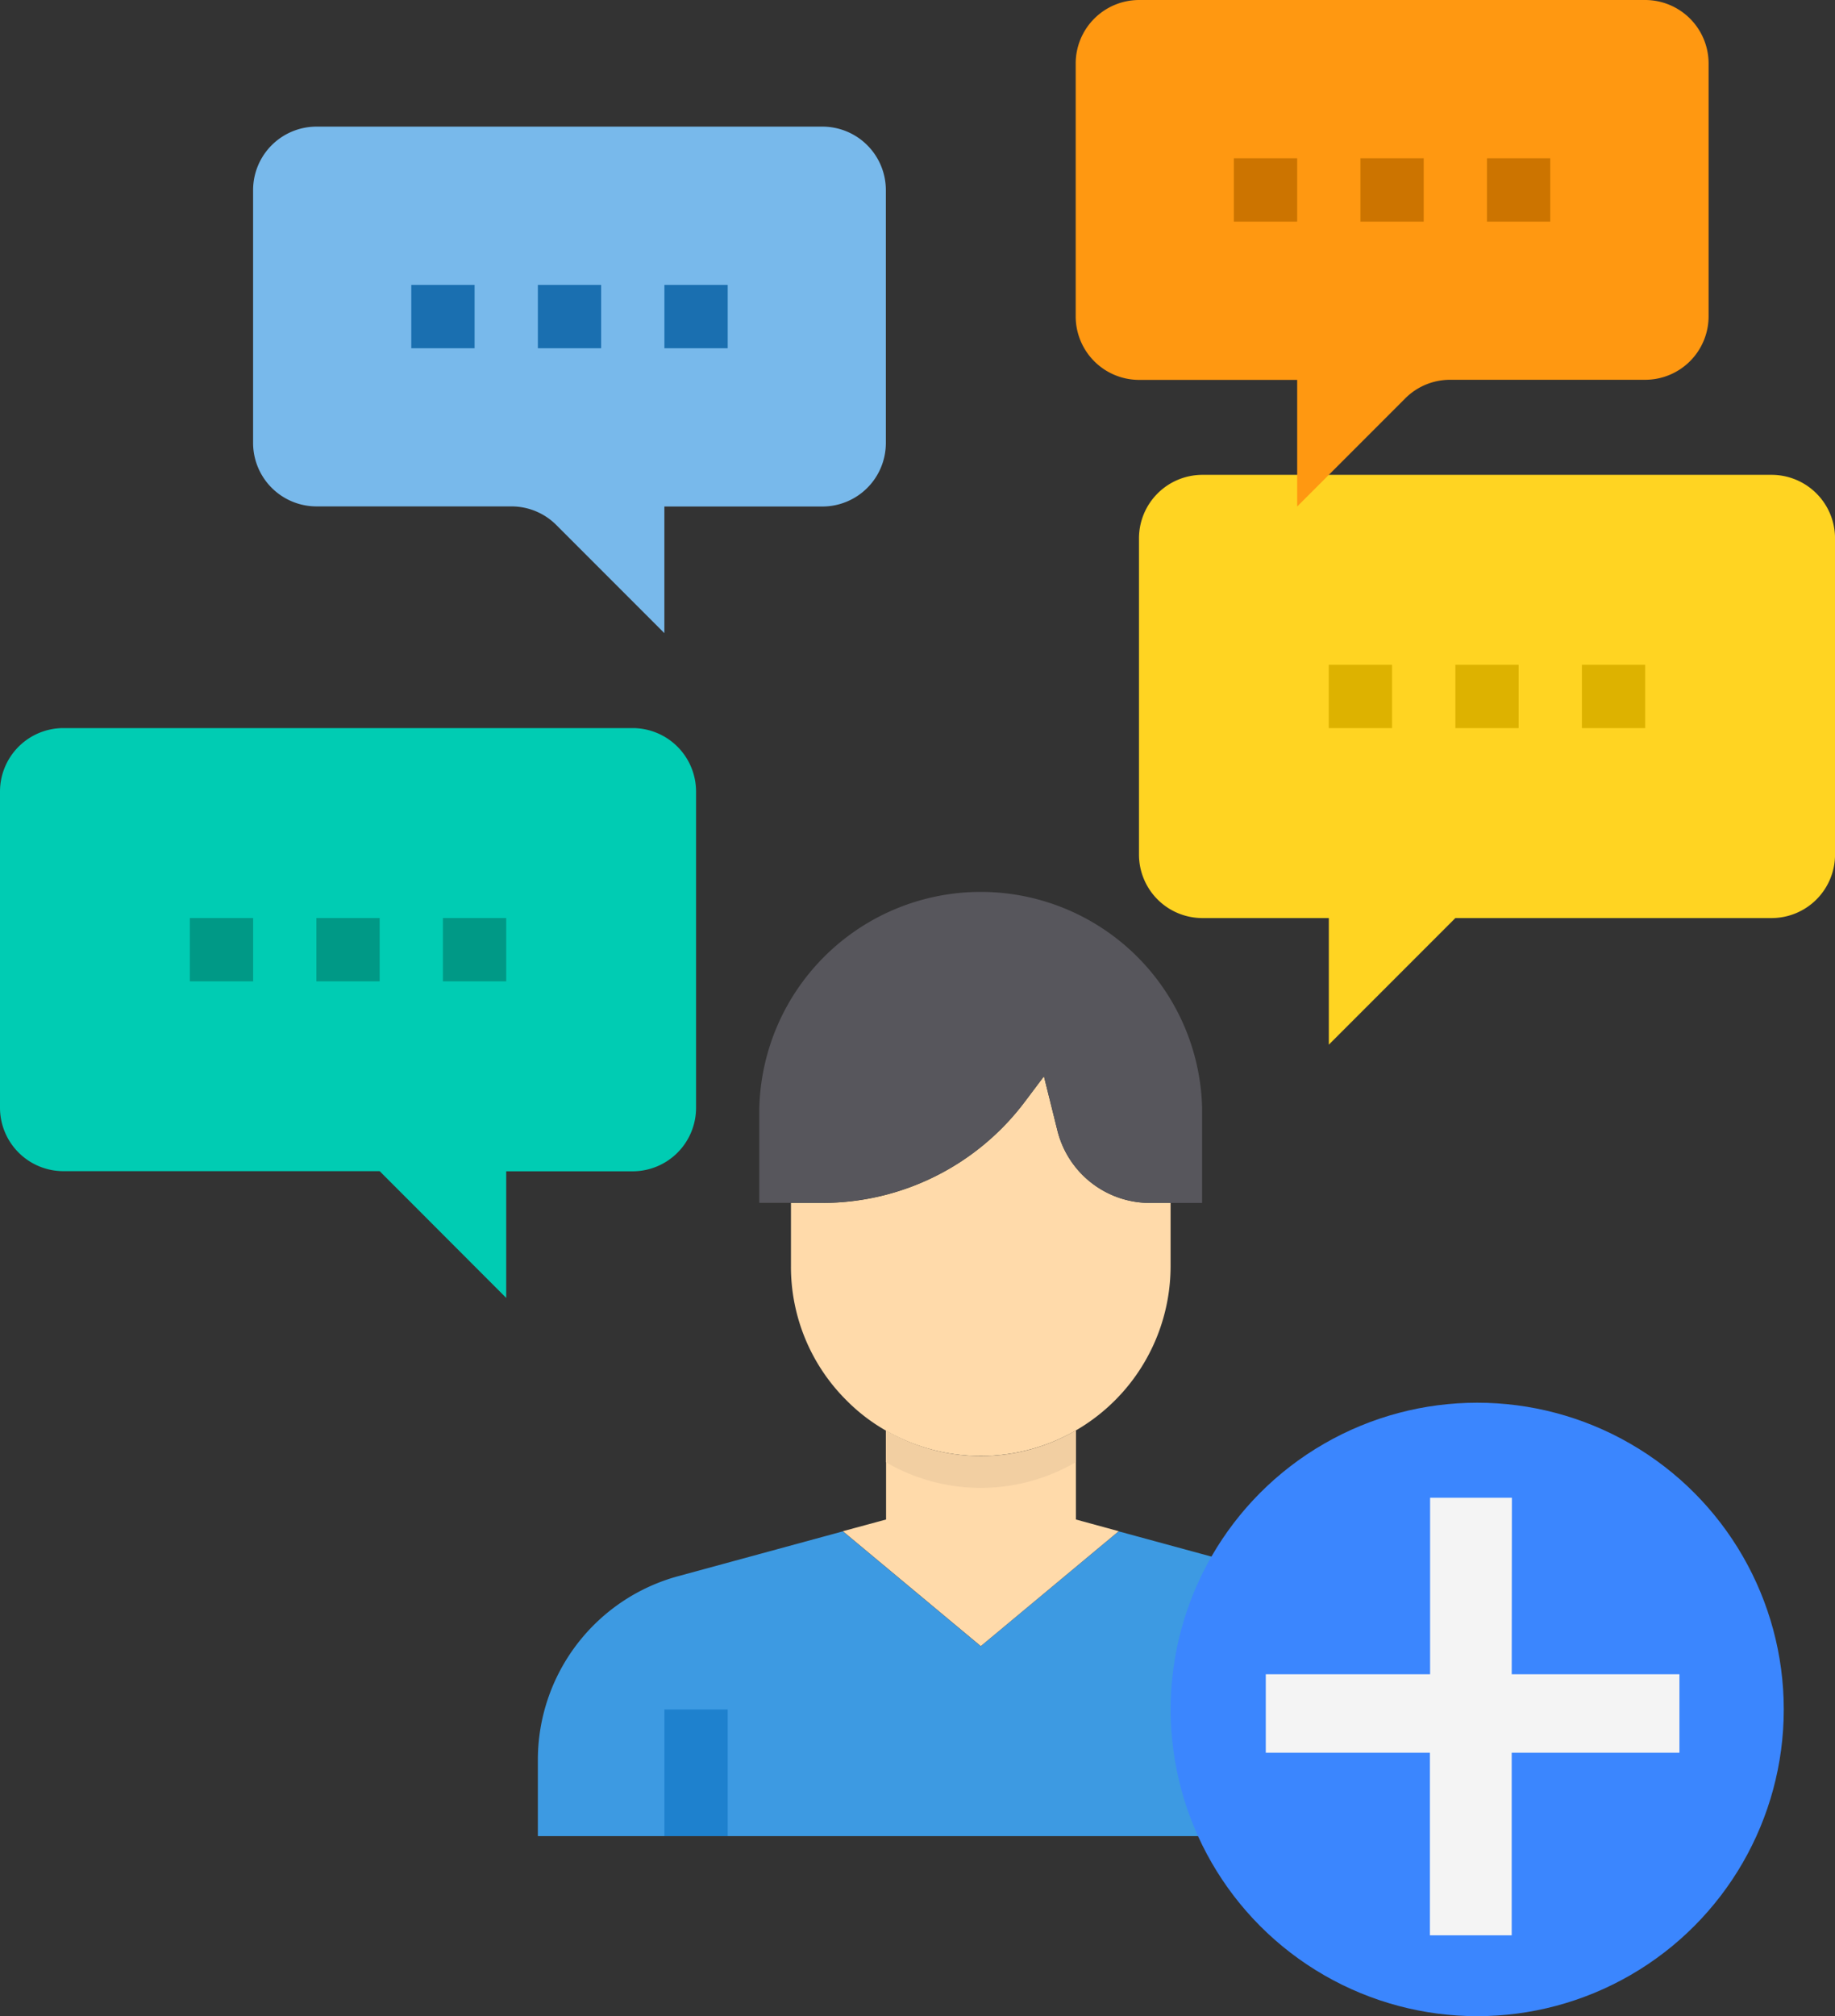 <svg id="Add_Requests" data-name="Add Requests" xmlns="http://www.w3.org/2000/svg" width="50.97" height="55.971" viewBox="0 0 50.97 55.971">
  <rect x="0" y="0" width="50.97" height="55.971" fill="#333333" stroke="none"/>
  <path id="Path_263895" data-name="Path 263895" d="M305.576,120H289.758A1.763,1.763,0,0,0,288,121.758v8.788a1.763,1.763,0,0,0,1.758,1.758h3.515v3.515l3.515-3.515h8.788a1.763,1.763,0,0,0,1.758-1.758v-8.788A1.763,1.763,0,0,0,305.576,120Zm0,0" transform="translate(-256.363 -106.818)" fill="#ffd422"/>
  <path id="Path_263896" data-name="Path 263896" d="M81.576,33.758v7.03a1.763,1.763,0,0,1-1.758,1.758H75.424v3.515l-3-3a1.761,1.761,0,0,0-1.248-.518H65.757A1.763,1.763,0,0,1,64,40.788v-7.03A1.763,1.763,0,0,1,65.757,32H79.818a1.763,1.763,0,0,1,1.758,1.758Zm0,0" transform="translate(-56.97 -28.485)" fill="#78b9eb"/>
  <path id="Path_263897" data-name="Path 263897" d="M287.818,0H273.758A1.763,1.763,0,0,0,272,1.758v7.03a1.763,1.763,0,0,0,1.758,1.758h4.394v3.515l3-3a1.761,1.761,0,0,1,1.248-.518h5.422a1.763,1.763,0,0,0,1.758-1.758V1.758A1.763,1.763,0,0,0,287.818,0Zm0,0" transform="translate(-242.121 0)" fill="#ff9811"/>
  <path id="Path_263898" data-name="Path 263898" d="M19.334,185.758v8.788a1.763,1.763,0,0,1-1.758,1.758H14.061v3.515L10.546,196.3H1.758A1.763,1.763,0,0,1,0,194.546v-8.788A1.763,1.763,0,0,1,1.758,184H17.576A1.763,1.763,0,0,1,19.334,185.758Zm0,0" transform="translate(0 -163.788)" fill="#00ccb3"/>
  <path id="Path_263899" data-name="Path 263899" d="M156.212,395.424H136V393.3a5.284,5.284,0,0,1,3.884-5.088l4.587-1.248,3.831,3.19,3.831-3.19,4.588,1.248a5.284,5.284,0,0,1,3.884,5.088v2.127Zm0,0" transform="translate(-121.06 -344.453)" fill="#3d9ae2"/>
  <path id="Path_263900" data-name="Path 263900" d="M210.545,275.515v1.758a5.273,5.273,0,0,1-7.909,4.561,5.066,5.066,0,0,1-1.09-.835A5.226,5.226,0,0,1,200,277.273v-1.758h.879A7.038,7.038,0,0,0,206.5,272.7l.527-.7.378,1.52a2.648,2.648,0,0,0,2.557,1.995Zm0,0" transform="translate(-178.03 -242.121)" fill="#ffdaaa"/>
  <path id="Path_263901" data-name="Path 263901" d="M220.784,364.314l-3.831,3.19-3.831-3.19,1.2-.325V361.52a5.238,5.238,0,0,0,5.273,0v2.469Zm0,0" transform="translate(-189.71 -321.807)" fill="#ffdaaa"/>
  <path id="Path_263902" data-name="Path 263902" d="M204.3,230.152v2.636h-1.459a2.648,2.648,0,0,1-2.557-1.995l-.378-1.52-.527.7a7.038,7.038,0,0,1-5.624,2.812H192v-2.636a6.152,6.152,0,0,1,12.3,0Zm0,0" transform="translate(-170.909 -199.394)" fill="#57565c"/>
  <path id="Path_263903" data-name="Path 263903" d="M229.273,361.52v.879a5.237,5.237,0,0,1-5.273,0v-.879A5.238,5.238,0,0,0,229.273,361.52Zm0,0" transform="translate(-199.394 -321.807)" fill="#f2cfa2"/>
  <path id="Path_263904" data-name="Path 263904" d="M168,432h1.758v3.515H168Zm0,0" transform="translate(-149.545 -384.545)" fill="#1e81ce"/>
  <path id="Path_263905" data-name="Path 263905" d="M312,432h1.758v3.515H312Zm0,0" transform="translate(-277.727 -384.545)" fill="#1e81ce"/>
  <g id="Group_58537" data-name="Group 58537" transform="translate(5.273 25.485)">
    <path id="Path_263906" data-name="Path 263906" d="M80,232h1.758v1.758H80Zm0,0" transform="translate(-76.485 -232)" fill="#009986"/>
    <path id="Path_263907" data-name="Path 263907" d="M112,232h1.758v1.758H112Zm0,0" transform="translate(-104.97 -232)" fill="#009986"/>
    <path id="Path_263908" data-name="Path 263908" d="M48,232h1.758v1.758H48Zm0,0" transform="translate(-48 -232)" fill="#009986"/>
  </g>
  <path id="Path_263909" data-name="Path 263909" d="M136,72h1.758v1.758H136Zm0,0" transform="translate(-121.06 -64.091)" fill="#1a6fb0"/>
  <path id="Path_263910" data-name="Path 263910" d="M168,72h1.758v1.758H168Zm0,0" transform="translate(-149.545 -64.091)" fill="#1a6fb0"/>
  <path id="Path_263911" data-name="Path 263911" d="M104,72h1.758v1.758H104Zm0,0" transform="translate(-92.576 -64.091)" fill="#1a6fb0"/>
  <path id="Path_263912" data-name="Path 263912" d="M344,40h1.758v1.758H344Zm0,0" transform="translate(-306.212 -35.606)" fill="#cc7400"/>
  <path id="Path_263913" data-name="Path 263913" d="M376,40h1.758v1.758H376Zm0,0" transform="translate(-334.697 -35.606)" fill="#cc7400"/>
  <path id="Path_263914" data-name="Path 263914" d="M312,40h1.758v1.758H312Zm0,0" transform="translate(-277.727 -35.606)" fill="#cc7400"/>
  <path id="Path_263915" data-name="Path 263915" d="M368,168h1.758v1.758H368Zm0,0" transform="translate(-327.575 -149.545)" fill="#ddb200"/>
  <path id="Path_263916" data-name="Path 263916" d="M400,168h1.758v1.758H400Zm0,0" transform="translate(-356.06 -149.545)" fill="#ddb200"/>
  <path id="Path_263917" data-name="Path 263917" d="M336,168h1.758v1.758H336Zm0,0" transform="translate(-299.091 -149.545)" fill="#ddb200"/>
  <g id="Group_58598" data-name="Group 58598" transform="translate(32.517 38.94)">
    <circle id="Ellipse_71" data-name="Ellipse 71" cx="8.515" cy="8.515" r="8.515" fill="#3b86fe"/>
    <g id="Group_25422" data-name="Group 25422" transform="translate(3.137 3.137)">
      <path id="Path_420" data-name="Path 420" d="M-2.269-14.532H2.39v1.178H-2.269v5.069H-3.541v-5.069H-8.1v-1.178h4.564v-4.9h1.272Z" transform="translate(8.105 19.433)" fill="#f4f4f4" stroke="#f4f4f4" stroke-width="1"/>
    </g>
  </g>
</svg>
